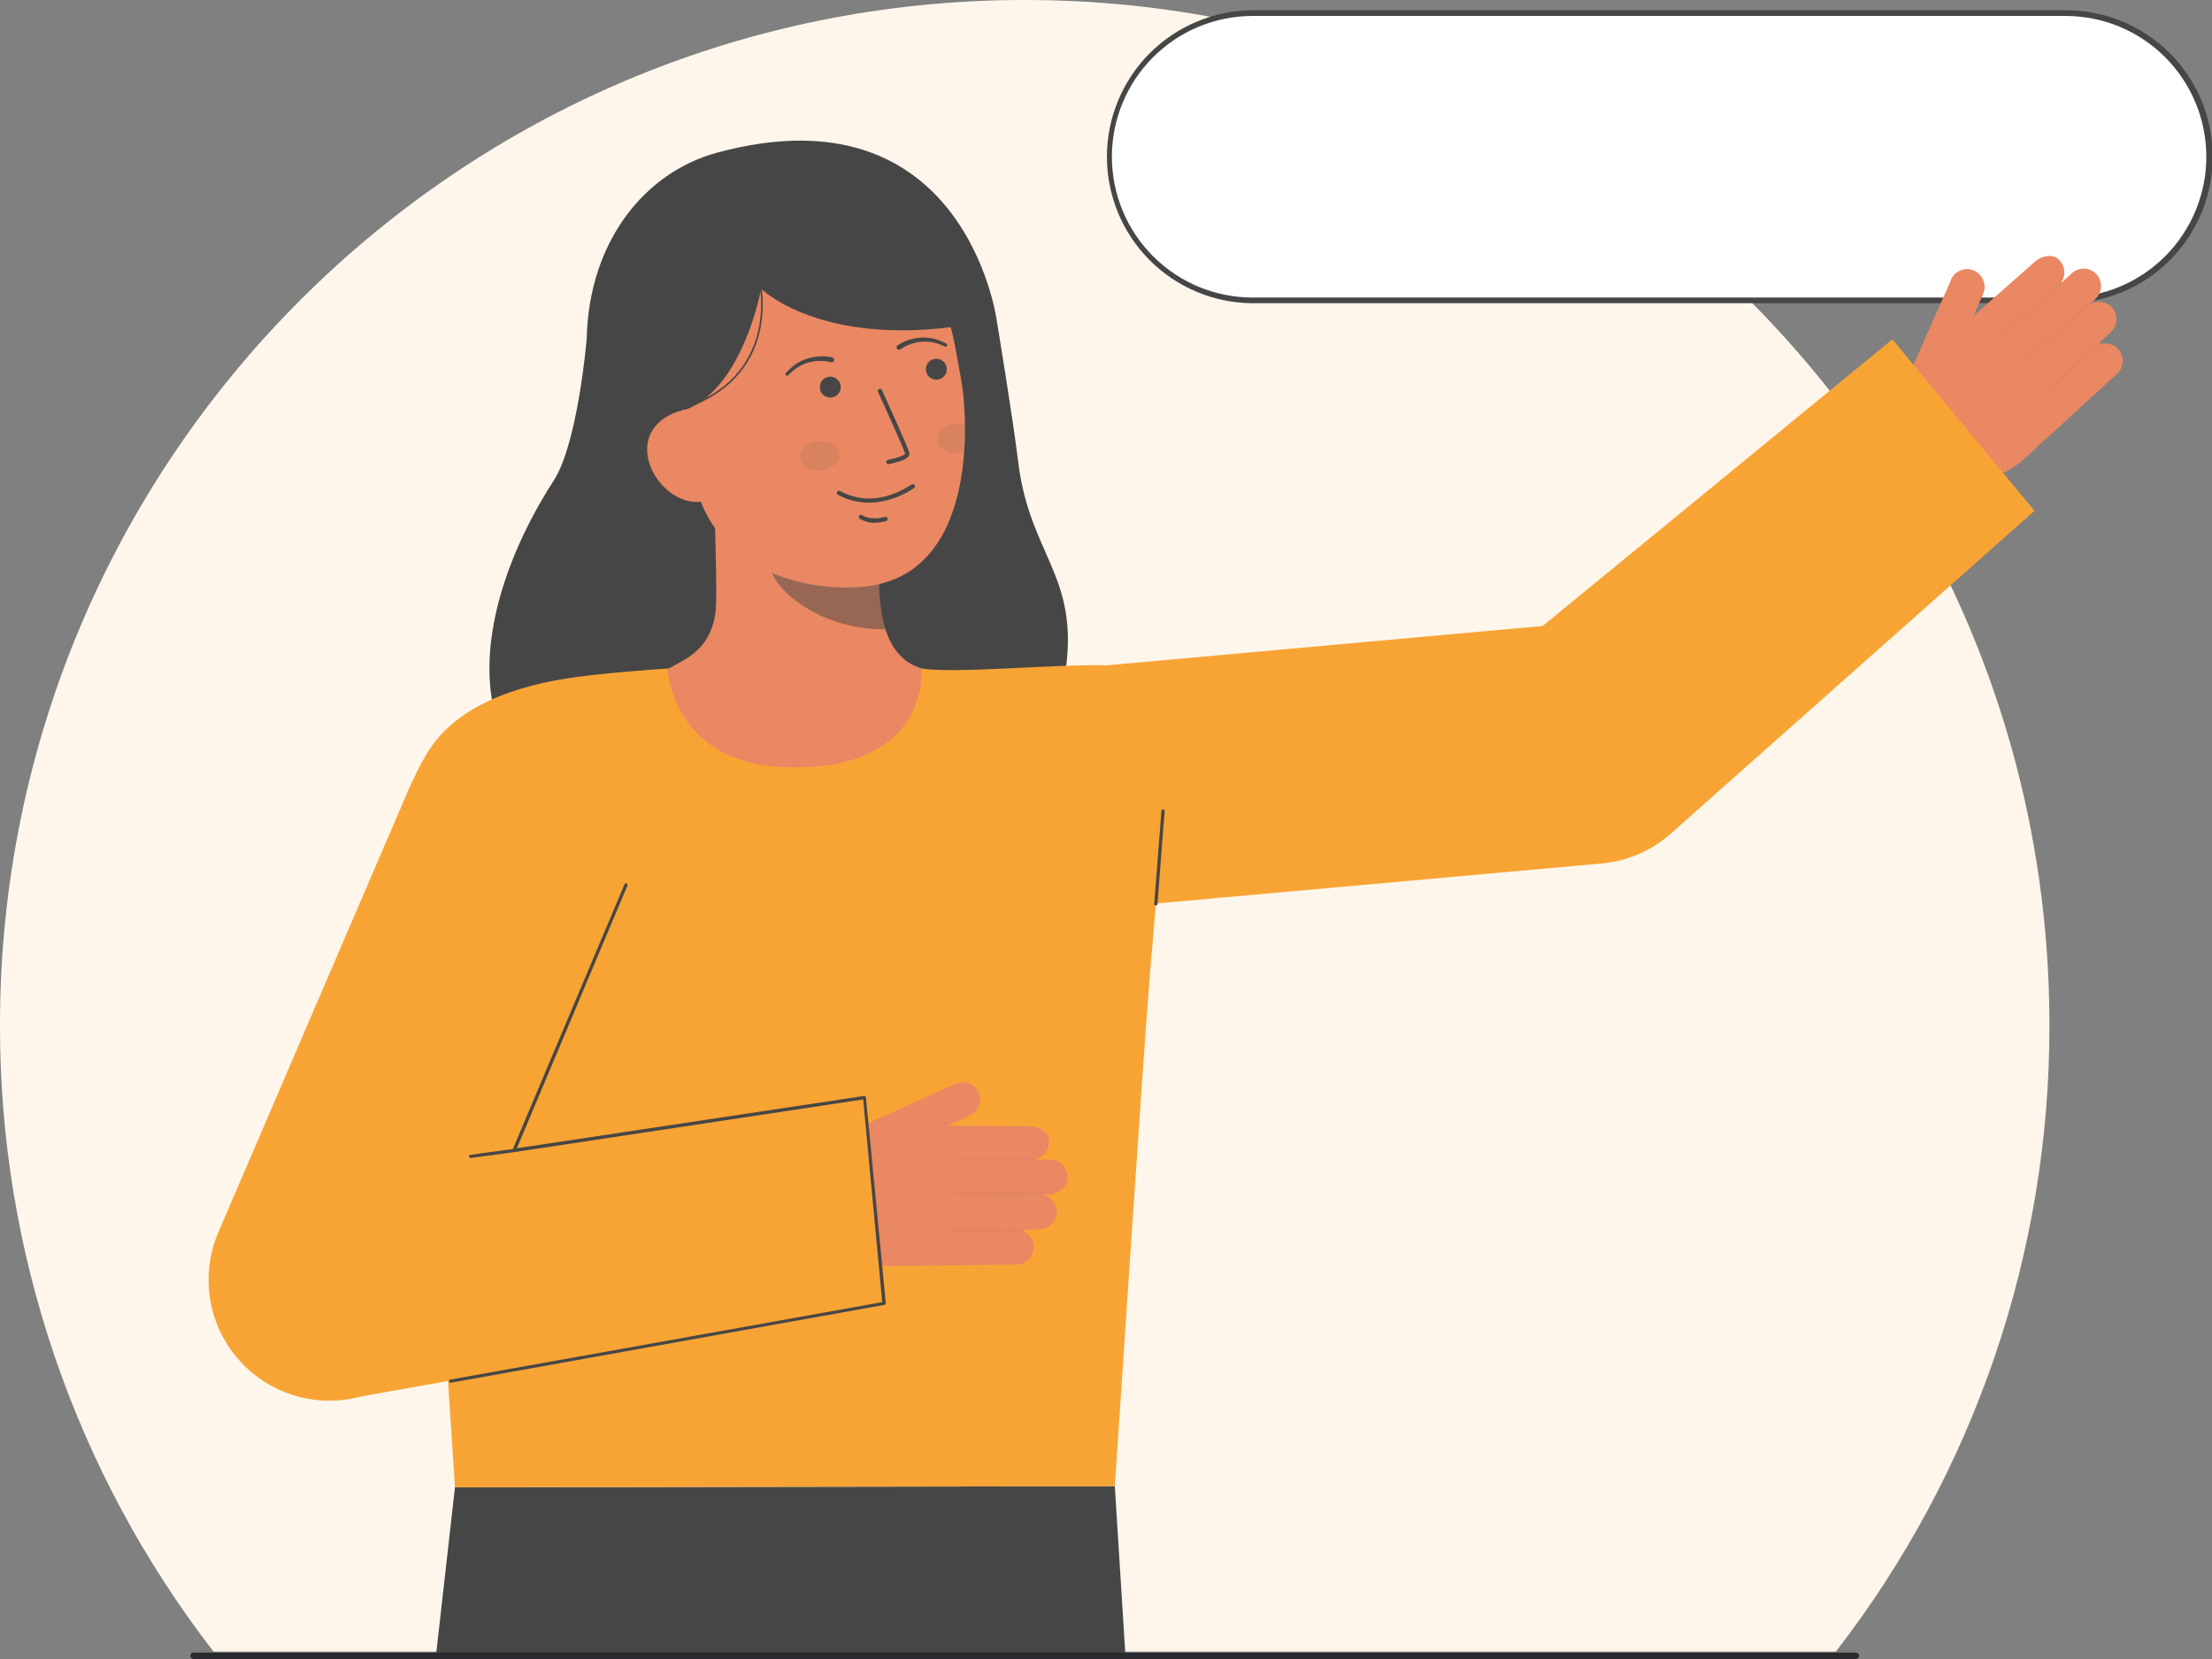 <svg width="332" height="249" viewBox="0 0 332 249" fill="none" xmlns="http://www.w3.org/2000/svg">
<rect x="0" y="0" width="332" height="249" fill="#808080" stroke="none"/>
<g clip-path="url(#clip0_132_488)">
<path d="M307.598 153.862C307.651 187.898 296.372 220.981 275.542 247.891H32.055C11.225 220.981 -0.054 187.897 -0 153.862C-0 68.884 68.86 0 153.802 0C238.744 0 307.598 68.884 307.598 153.862Z" fill="white"/>
<path opacity="0.1" d="M307.598 153.862C307.651 187.898 296.372 220.981 275.542 247.891H32.055C11.225 220.981 -0.054 187.897 -0 153.862C-0 68.884 68.86 0 153.802 0C238.744 0 307.598 68.884 307.598 153.862Z" fill="#F8A435"/>
<path d="M310.025 1.968H188.009C176.108 1.968 166.46 11.62 166.46 23.526V23.526C166.46 35.433 176.108 45.085 188.009 45.085H310.025C321.926 45.085 331.574 35.433 331.574 23.526V23.526C331.574 11.62 321.926 1.968 310.025 1.968Z" fill="white"/>
<path d="M310.025 45.51H188.009C182.199 45.483 176.636 43.155 172.537 39.035C168.438 34.915 166.137 29.339 166.137 23.526C166.137 17.713 168.438 12.137 172.537 8.017C176.636 3.898 182.199 1.569 188.009 1.542H310.025C312.919 1.529 315.788 2.087 318.466 3.186C321.144 4.285 323.578 5.902 325.63 7.944C327.681 9.987 329.309 12.415 330.42 15.089C331.531 17.763 332.103 20.63 332.103 23.526C332.103 26.422 331.531 29.289 330.42 31.963C329.309 34.637 327.681 37.065 325.63 39.108C323.578 41.151 321.144 42.768 318.466 43.866C315.788 44.965 312.919 45.524 310.025 45.51ZM188.009 2.393C182.407 2.393 177.034 4.62 173.073 8.583C169.111 12.546 166.886 17.921 166.886 23.525C166.886 29.13 169.111 34.505 173.073 38.468C177.034 42.431 182.407 44.658 188.009 44.658H310.025C315.627 44.658 321 42.431 324.961 38.468C328.922 34.505 331.148 29.13 331.148 23.525C331.148 17.921 328.922 12.546 324.961 8.583C321 4.62 315.627 2.393 310.025 2.393H188.009Z" fill="#474646"/>
<path d="M88.048 50.938C88.048 50.938 86.735 66.496 83.132 72.085C72.759 88.175 69.513 106.425 79.443 116.166C89.372 125.906 153.779 127.18 159.048 105.274C163.485 86.832 154.704 84.684 152.83 69.372C151.982 62.444 149.569 47.905 149.569 47.905" fill="#474646"/>
<path d="M143.005 101.522C142.894 101.508 141.66 121.992 117.873 120.206C101.406 118.972 95.535 101.492 95.155 101.492C96.931 101.114 99.921 100.566 100.709 100.145C103.302 98.751 106.509 97.3 107.346 92.263C107.83 89.361 107.011 74.505 107.263 71.566L132.54 77.21C132.186 83.414 129.714 97.798 138.379 100.344C139.822 100.768 141.375 101.154 143.005 101.522Z" fill="#E98862"/>
<path opacity="0.5" d="M132.896 94.468C132.5 93.192 132.245 91.876 132.135 90.543C131.857 87.504 131.913 84.442 132.301 81.415C127.164 80.721 122.324 78.599 118.332 75.291C117.862 77.026 115.281 84.603 115.996 86.251C117.345 89.365 123.693 94.468 132.896 94.468Z" fill="#474646"/>
<path d="M129.296 88.084C119.314 88.872 106.493 84.655 104.057 71.333L101.86 59.312C99.424 45.99 104.444 33.91 116.983 31.616C129.521 29.322 140.867 38.407 143.303 51.729L144.275 57.052C145.21 62.163 147.104 86.678 129.296 88.084Z" fill="#E98862"/>
<path d="M133.37 69.658L133.395 69.654C133.903 69.557 134.405 69.433 134.899 69.281C135.637 69.048 136.604 68.662 136.483 67.996C136.344 67.237 132.768 59.427 132.361 58.539C132.324 58.464 132.259 58.407 132.18 58.379C132.101 58.351 132.015 58.355 131.939 58.39C131.863 58.425 131.804 58.488 131.774 58.566C131.743 58.643 131.744 58.73 131.776 58.807C133.301 62.133 135.756 67.601 135.85 68.112C135.766 68.348 134.54 68.789 133.28 69.021C133.199 69.037 133.127 69.083 133.079 69.15C133.031 69.218 133.011 69.301 133.022 69.383C133.034 69.465 133.077 69.539 133.141 69.59C133.206 69.641 133.288 69.665 133.37 69.658Z" fill="#474646"/>
<path d="M131.481 75.392C133.526 75.139 135.482 74.409 137.193 73.26C137.264 73.214 137.315 73.142 137.333 73.058C137.351 72.975 137.335 72.888 137.289 72.816C137.243 72.744 137.171 72.694 137.087 72.676C137.004 72.658 136.917 72.673 136.845 72.719C133.143 75.1 129.478 75.466 126.244 73.778C126.179 73.742 126.111 73.71 126.042 73.682C125.962 73.652 125.874 73.656 125.796 73.692C125.719 73.728 125.659 73.793 125.63 73.873C125.6 73.953 125.604 74.041 125.64 74.119C125.675 74.196 125.74 74.256 125.821 74.286C125.846 74.296 125.888 74.319 125.947 74.35C127.647 75.24 129.574 75.603 131.481 75.392Z" fill="#474646"/>
<path d="M91.815 63.435L103.054 61.445C111.578 58.056 114.24 43.346 114.24 43.346C114.24 43.346 124.506 53.479 149.568 47.906C149.568 47.906 144.765 12.957 107.728 22.883C95.785 26.083 87.155 38.05 88.122 54.122C88.799 65.383 91.815 63.435 91.815 63.435Z" fill="#474646"/>
<path d="M105.578 75.249C101.768 75.947 97.933 72.434 97.236 68.622C96.539 64.81 99.244 62.142 103.054 61.445L105.485 63.64L108.854 74.65L105.578 75.249Z" fill="#E98862"/>
<path d="M135.163 52.412C136.124 51.757 137.241 51.368 138.401 51.285C138.984 51.24 139.571 51.283 140.141 51.412C140.717 51.54 141.274 51.74 141.799 52.007L141.816 52.015C141.874 52.041 141.94 52.044 142 52.022C142.06 52 142.11 51.956 142.138 51.899C142.166 51.842 142.171 51.776 142.151 51.715C142.132 51.654 142.089 51.603 142.033 51.573C141.477 51.266 140.884 51.031 140.269 50.873C139.649 50.71 139.009 50.642 138.369 50.67C137.073 50.719 135.813 51.115 134.722 51.817C134.681 51.843 134.647 51.878 134.619 51.918C134.592 51.958 134.573 52.003 134.563 52.051C134.553 52.098 134.553 52.147 134.562 52.195C134.571 52.242 134.589 52.288 134.616 52.328C134.642 52.369 134.677 52.404 134.717 52.431C134.757 52.459 134.802 52.478 134.849 52.488C134.897 52.498 134.946 52.498 134.993 52.489C135.041 52.48 135.086 52.462 135.127 52.435L135.136 52.429L135.163 52.412Z" fill="#474646"/>
<path d="M124.906 53.645C123.638 53.369 122.32 53.439 121.088 53.847C120.479 54.045 119.903 54.333 119.379 54.701C118.858 55.065 118.385 55.493 117.971 55.975C117.948 55.999 117.931 56.026 117.92 56.056C117.908 56.087 117.903 56.119 117.903 56.151C117.905 56.217 117.933 56.278 117.98 56.323C118.028 56.368 118.091 56.392 118.156 56.391C118.222 56.389 118.283 56.361 118.328 56.314L118.341 56.3C118.74 55.866 119.192 55.484 119.687 55.163C120.175 54.842 120.71 54.596 121.273 54.435C122.389 54.106 123.574 54.079 124.704 54.356L124.732 54.363C124.827 54.388 124.928 54.374 125.013 54.325C125.097 54.275 125.158 54.194 125.183 54.099C125.208 54.004 125.194 53.904 125.144 53.819C125.095 53.734 125.014 53.673 124.919 53.648L124.906 53.645Z" fill="#474646"/>
<path d="M131.896 78.415C132.267 78.376 132.633 78.304 132.992 78.202C133.074 78.179 133.143 78.124 133.185 78.05C133.227 77.975 133.237 77.888 133.214 77.805C133.191 77.723 133.136 77.654 133.062 77.612C132.988 77.57 132.9 77.56 132.818 77.583C130.661 78.189 129.442 77.361 129.391 77.325C129.322 77.275 129.235 77.256 129.151 77.27C129.067 77.284 128.992 77.331 128.943 77.401C128.893 77.47 128.874 77.556 128.888 77.641C128.902 77.725 128.949 77.8 129.018 77.849C129.884 78.365 130.901 78.565 131.896 78.415Z" fill="#474646"/>
<path d="M103.065 61.261C110.644 58.592 113.235 53.434 114.073 49.576C114.616 47.003 114.616 44.345 114.073 41.773L113.839 41.833C114.373 44.372 114.372 46.995 113.834 49.533C113.007 53.328 110.45 58.402 102.983 61.034L103.065 61.261Z" fill="#474646"/>
<path opacity="0.1" d="M123.271 70.574C124.915 70.408 126.148 69.295 126.025 68.089C125.903 66.883 124.472 66.041 122.829 66.208C121.186 66.374 119.953 67.487 120.075 68.693C120.197 69.899 121.628 70.741 123.271 70.574Z" fill="#474646"/>
<path opacity="0.1" d="M140.682 66.072C140.808 67.276 142.239 68.118 143.882 67.953C144.166 67.924 144.447 67.866 144.719 67.779C144.82 66.348 144.849 64.97 144.83 63.693C144.376 63.571 143.904 63.535 143.438 63.587C141.794 63.751 140.562 64.863 140.682 66.072Z" fill="#474646"/>
<path d="M68.285 223.231L65.431 248.516H168.918L167.322 223.072L68.285 223.231Z" fill="#474646"/>
<path d="M117.328 115.115C100.849 114.339 100.155 100.345 100.155 100.345C100.155 100.345 91.99 100.874 86.562 101.608C77.676 102.811 68.255 105.864 63.98 113.255C60.907 118.57 60.167 119.532 62.963 149.523C64.987 171.238 68.284 223.232 68.284 223.232L167.322 223.073C167.322 223.073 171.729 156.396 172.561 146.62C174.148 127.959 176.652 101.657 171.335 100.344C165.141 98.815 144.921 101.33 138.381 100.344C138.27 100.33 139.769 116.174 117.328 115.115Z" fill="#F8A435"/>
<path d="M292.852 41.971C292.996 41.646 293.205 41.353 293.466 41.111C293.727 40.869 294.034 40.683 294.37 40.564C294.705 40.444 295.061 40.395 295.416 40.418C295.771 40.441 296.118 40.536 296.435 40.698C297.038 41.031 297.492 41.582 297.705 42.238C297.918 42.893 297.874 43.605 297.582 44.23L296.148 47.466L305.356 39.331C306.364 38.409 308.19 37.922 309.15 39.122C309.549 39.559 309.788 40.119 309.828 40.709C309.868 41.3 309.706 41.887 309.37 42.374C309.382 42.382 309.393 42.391 309.403 42.401C309.409 42.41 309.414 42.418 309.418 42.427L310.973 41.005C311.259 40.744 311.6 40.549 311.97 40.435C312.341 40.321 312.732 40.291 313.116 40.346C313.5 40.401 313.866 40.541 314.189 40.756C314.513 40.97 314.784 41.253 314.985 41.585C315.293 42.122 315.407 42.749 315.307 43.359C315.207 43.97 314.898 44.528 314.435 44.937L313.773 45.542C313.782 45.57 313.786 45.6 313.784 45.629C314.321 45.326 314.946 45.222 315.551 45.336C316.156 45.449 316.702 45.771 317.093 46.247C317.512 46.795 317.706 47.481 317.638 48.167C317.57 48.854 317.244 49.488 316.726 49.943L315.101 51.431C315.139 51.426 315.178 51.43 315.214 51.443C315.25 51.456 315.282 51.478 315.308 51.506C315.338 51.541 315.357 51.584 315.362 51.629C315.905 51.495 316.476 51.538 316.993 51.752C317.509 51.966 317.944 52.34 318.233 52.819C318.541 53.355 318.655 53.982 318.555 54.593C318.455 55.204 318.147 55.761 317.683 56.17L303.823 68.854C301.884 70.628 299.46 71.783 296.86 72.169C294.261 72.556 291.606 72.157 289.234 71.024L281.6 67.376L292.852 41.971Z" fill="#E98862"/>
<g opacity="0.2">
<path opacity="0.2" d="M300.299 50.472C300.342 50.519 300.401 50.547 300.465 50.55C300.528 50.553 300.59 50.531 300.637 50.489L309.383 42.743C309.407 42.721 309.426 42.696 309.44 42.667C309.454 42.639 309.462 42.608 309.464 42.576C309.466 42.544 309.462 42.513 309.451 42.483C309.441 42.453 309.425 42.425 309.404 42.401C309.383 42.377 309.357 42.358 309.329 42.344C309.3 42.33 309.269 42.322 309.238 42.32C309.206 42.318 309.174 42.322 309.144 42.333C309.114 42.343 309.086 42.359 309.063 42.38L300.314 50.127C300.29 50.148 300.271 50.174 300.257 50.203C300.243 50.231 300.235 50.262 300.233 50.294C300.231 50.325 300.235 50.357 300.246 50.387C300.256 50.417 300.272 50.445 300.293 50.469L300.299 50.472Z" fill="#474646"/>
</g>
<g opacity="0.2">
<path opacity="0.2" d="M303.608 54.426C303.651 54.472 303.71 54.5 303.774 54.504C303.837 54.507 303.899 54.485 303.946 54.443L313.707 45.797C313.731 45.776 313.75 45.75 313.764 45.722C313.778 45.693 313.786 45.662 313.788 45.63C313.79 45.599 313.785 45.567 313.775 45.537C313.765 45.507 313.749 45.479 313.727 45.456C313.684 45.409 313.624 45.382 313.561 45.378C313.498 45.374 313.435 45.395 313.386 45.435L303.625 54.081C303.601 54.102 303.582 54.127 303.568 54.156C303.554 54.184 303.546 54.215 303.544 54.247C303.542 54.279 303.547 54.31 303.557 54.34C303.568 54.37 303.584 54.398 303.605 54.422L303.608 54.426Z" fill="#474646"/>
</g>
<g opacity="0.2">
<path opacity="0.2" d="M307.166 58.728C307.209 58.775 307.269 58.803 307.332 58.806C307.395 58.809 307.457 58.787 307.505 58.745L315.291 51.849C315.339 51.806 315.368 51.746 315.372 51.682C315.376 51.618 315.354 51.555 315.312 51.507C315.269 51.459 315.209 51.43 315.145 51.426C315.081 51.422 315.018 51.444 314.97 51.487L307.184 58.383C307.16 58.404 307.141 58.429 307.127 58.458C307.113 58.486 307.105 58.517 307.103 58.549C307.101 58.581 307.105 58.613 307.116 58.643C307.126 58.673 307.142 58.7 307.163 58.724L307.166 58.728Z" fill="#474646"/>
</g>
<path d="M284.024 50.938L231.538 93.952L158.884 100.509C154.225 100.9 149.896 103.076 146.804 106.584C143.711 110.093 142.093 114.661 142.287 119.334C142.482 124.008 144.474 128.425 147.848 131.664C151.221 134.903 155.715 136.712 160.391 136.714C160.903 136.714 161.419 136.692 161.938 136.648L240.295 129.608C244.007 129.294 247.532 127.843 250.39 125.454L305.358 76.668L284.024 50.938Z" fill="#F8A435"/>
<path d="M295.665 48.674L297.581 44.23C297.873 43.605 297.917 42.893 297.704 42.238C297.492 41.582 297.038 41.031 296.435 40.698C296.118 40.536 295.771 40.441 295.416 40.418C295.061 40.395 294.705 40.444 294.369 40.564C294.034 40.683 293.727 40.869 293.466 41.111C293.205 41.353 292.996 41.646 292.852 41.971" fill="#E98862"/>
<path d="M158.633 182.023C158.58 182.71 158.268 183.351 157.761 183.817C157.253 184.283 156.587 184.538 155.898 184.53L153.695 184.557C153.727 184.579 153.753 184.607 153.77 184.641C153.788 184.675 153.798 184.712 153.798 184.75C153.799 184.797 153.784 184.842 153.757 184.879C154.251 185.142 154.649 185.555 154.891 186.059C155.133 186.564 155.207 187.132 155.103 187.682C154.974 188.287 154.641 188.83 154.159 189.218C153.677 189.606 153.076 189.817 152.457 189.813L133.678 190.016C131.051 190.047 128.474 189.291 126.279 187.845C124.084 186.4 122.371 184.331 121.359 181.905L118.096 174.092L128.09 171.965L128.329 169.472L143.418 162.663C143.742 162.517 144.093 162.438 144.448 162.431C144.804 162.425 145.157 162.491 145.487 162.626C145.816 162.76 146.114 162.961 146.364 163.215C146.613 163.468 146.808 163.771 146.937 164.102C147.164 164.753 147.136 165.466 146.858 166.097C146.579 166.728 146.072 167.23 145.439 167.501L142.212 168.956L154.495 169.039C155.863 169.023 157.548 169.878 157.464 171.408C157.471 172 157.277 172.578 156.913 173.045C156.55 173.513 156.039 173.843 155.463 173.983C155.463 173.998 155.466 174.008 155.467 174.024L155.459 174.051L157.566 174.029C157.954 174.025 158.338 174.106 158.691 174.269C159.044 174.431 159.356 174.67 159.605 174.968C159.855 175.266 160.035 175.615 160.132 175.991C160.23 176.367 160.243 176.76 160.17 177.142C160.043 177.747 159.71 178.289 159.229 178.677C158.748 179.065 158.148 179.274 157.53 179.27L156.629 179.283C156.616 179.307 156.602 179.329 156.585 179.351C157.185 179.485 157.72 179.826 158.094 180.314C158.468 180.803 158.659 181.408 158.633 182.023Z" fill="#E98862"/>
<g opacity="0.2">
<path opacity="0.2" d="M143.301 173.967C143.302 174.03 143.328 174.09 143.373 174.135C143.418 174.179 143.479 174.204 143.542 174.204L155.224 174.265C155.288 174.265 155.349 174.24 155.395 174.194C155.44 174.149 155.466 174.087 155.466 174.023C155.466 173.959 155.44 173.898 155.395 173.852C155.349 173.807 155.288 173.781 155.224 173.781L143.542 173.721C143.478 173.721 143.417 173.746 143.372 173.791C143.326 173.837 143.301 173.898 143.301 173.962V173.967Z" fill="#474646"/>
</g>
<g opacity="0.2">
<path opacity="0.2" d="M143.132 179.12C143.133 179.184 143.159 179.244 143.204 179.288C143.249 179.333 143.31 179.358 143.374 179.358L156.41 179.426C156.474 179.426 156.535 179.4 156.581 179.355C156.626 179.31 156.652 179.248 156.652 179.184C156.649 179.12 156.623 179.06 156.578 179.015C156.534 178.97 156.473 178.944 156.41 178.942L143.374 178.874C143.309 178.874 143.248 178.9 143.203 178.945C143.157 178.991 143.132 179.052 143.132 179.116V179.12Z" fill="#474646"/>
</g>
<g opacity="0.2">
<path opacity="0.2" d="M142.917 184.701C142.918 184.764 142.944 184.824 142.989 184.869C143.034 184.913 143.095 184.938 143.158 184.938L153.557 184.992C153.621 184.992 153.682 184.967 153.728 184.921C153.773 184.876 153.798 184.815 153.798 184.75C153.798 184.686 153.773 184.625 153.728 184.579C153.682 184.534 153.621 184.509 153.557 184.509L143.158 184.454C143.094 184.454 143.033 184.48 142.987 184.525C142.942 184.571 142.917 184.632 142.917 184.696V184.701Z" fill="#474646"/>
</g>
<path d="M132.708 195.608L54.082 209.62C50.779 210.497 47.295 210.422 44.032 209.404C40.77 208.385 37.861 206.465 35.643 203.864C33.425 201.263 31.986 198.087 31.494 194.704C31.003 191.32 31.477 187.866 32.862 184.741L61.496 118.104C65.557 108.949 75.592 104.82 84.741 108.882C89.135 110.832 92.575 114.448 94.304 118.936C96.033 123.424 95.909 128.414 93.96 132.811L77.145 172.688L129.729 165.698L132.708 195.608Z" fill="#F8A435"/>
<path d="M67.632 207.539C67.655 207.539 67.677 207.536 67.699 207.53L132.775 195.841C132.835 195.823 132.887 195.783 132.918 195.728C132.949 195.673 132.958 195.609 132.942 195.548L129.963 164.67C129.947 164.608 129.908 164.556 129.853 164.523C129.799 164.49 129.734 164.48 129.673 164.495L77.58 172.339L94.174 132.915C94.198 132.858 94.199 132.794 94.177 132.736C94.155 132.678 94.112 132.63 94.056 132.603C94 132.577 93.936 132.572 93.877 132.591C93.818 132.61 93.769 132.651 93.739 132.706L76.927 172.583C76.908 172.624 76.9 172.67 76.906 172.715C76.911 172.76 76.929 172.802 76.958 172.838C76.986 172.873 77.024 172.9 77.067 172.914C77.109 172.929 77.156 172.932 77.2 172.922L129.554 165.017L132.414 195.439L67.565 207.066C67.509 207.082 67.46 207.118 67.428 207.167C67.396 207.216 67.383 207.275 67.392 207.333C67.4 207.391 67.429 207.444 67.473 207.482C67.517 207.52 67.574 207.541 67.632 207.541V207.539Z" fill="#474646"/>
<path d="M70.637 173.8C70.654 173.8 70.672 173.798 70.689 173.794L77.197 172.924C77.228 172.917 77.258 172.905 77.284 172.886C77.311 172.868 77.333 172.845 77.351 172.819C77.368 172.792 77.38 172.762 77.386 172.73C77.391 172.699 77.391 172.667 77.384 172.635C77.377 172.604 77.364 172.575 77.346 172.548C77.328 172.522 77.304 172.5 77.278 172.483C77.251 172.466 77.22 172.454 77.189 172.449C77.157 172.443 77.125 172.444 77.094 172.451L70.585 173.322C70.528 173.335 70.476 173.368 70.442 173.417C70.407 173.465 70.391 173.525 70.398 173.584C70.404 173.643 70.432 173.697 70.476 173.737C70.521 173.777 70.578 173.799 70.637 173.799V173.8Z" fill="#474646"/>
<path d="M173.482 135.913C173.543 135.913 173.601 135.89 173.646 135.849C173.691 135.807 173.719 135.751 173.723 135.69L174.8 121.744C174.805 121.68 174.784 121.617 174.743 121.568C174.701 121.519 174.641 121.489 174.577 121.484C174.513 121.479 174.45 121.5 174.401 121.541C174.352 121.583 174.322 121.643 174.317 121.707L173.24 135.653C173.235 135.717 173.256 135.78 173.298 135.828C173.339 135.877 173.398 135.907 173.462 135.912C173.469 135.913 173.475 135.913 173.482 135.913Z" fill="#474646"/>
<path d="M140.533 56.986C141.4 56.986 142.103 56.283 142.103 55.416C142.103 54.548 141.4 53.845 140.533 53.845C139.666 53.845 138.963 54.548 138.963 55.416C138.963 56.283 139.666 56.986 140.533 56.986Z" fill="#474646"/>
<path d="M124.619 59.676C125.486 59.676 126.189 58.973 126.189 58.105C126.189 57.238 125.486 56.535 124.619 56.535C123.752 56.535 123.049 57.238 123.049 58.105C123.049 58.973 123.752 59.676 124.619 59.676Z" fill="#474646"/>
<path d="M29.059 249H278.538C278.666 249 278.789 248.949 278.88 248.858C278.97 248.768 279.021 248.645 279.021 248.516C279.021 248.388 278.97 248.265 278.88 248.174C278.789 248.084 278.666 248.033 278.538 248.033H29.059C28.931 248.033 28.808 248.084 28.718 248.174C28.627 248.265 28.576 248.388 28.576 248.516C28.576 248.645 28.627 248.768 28.718 248.858C28.808 248.949 28.931 249 29.059 249Z" fill="#292A2E"/>
</g>
<defs>
<clipPath id="clip0_132_488">
<rect width="332" height="249" fill="white"/>
</clipPath>
</defs>
</svg>
